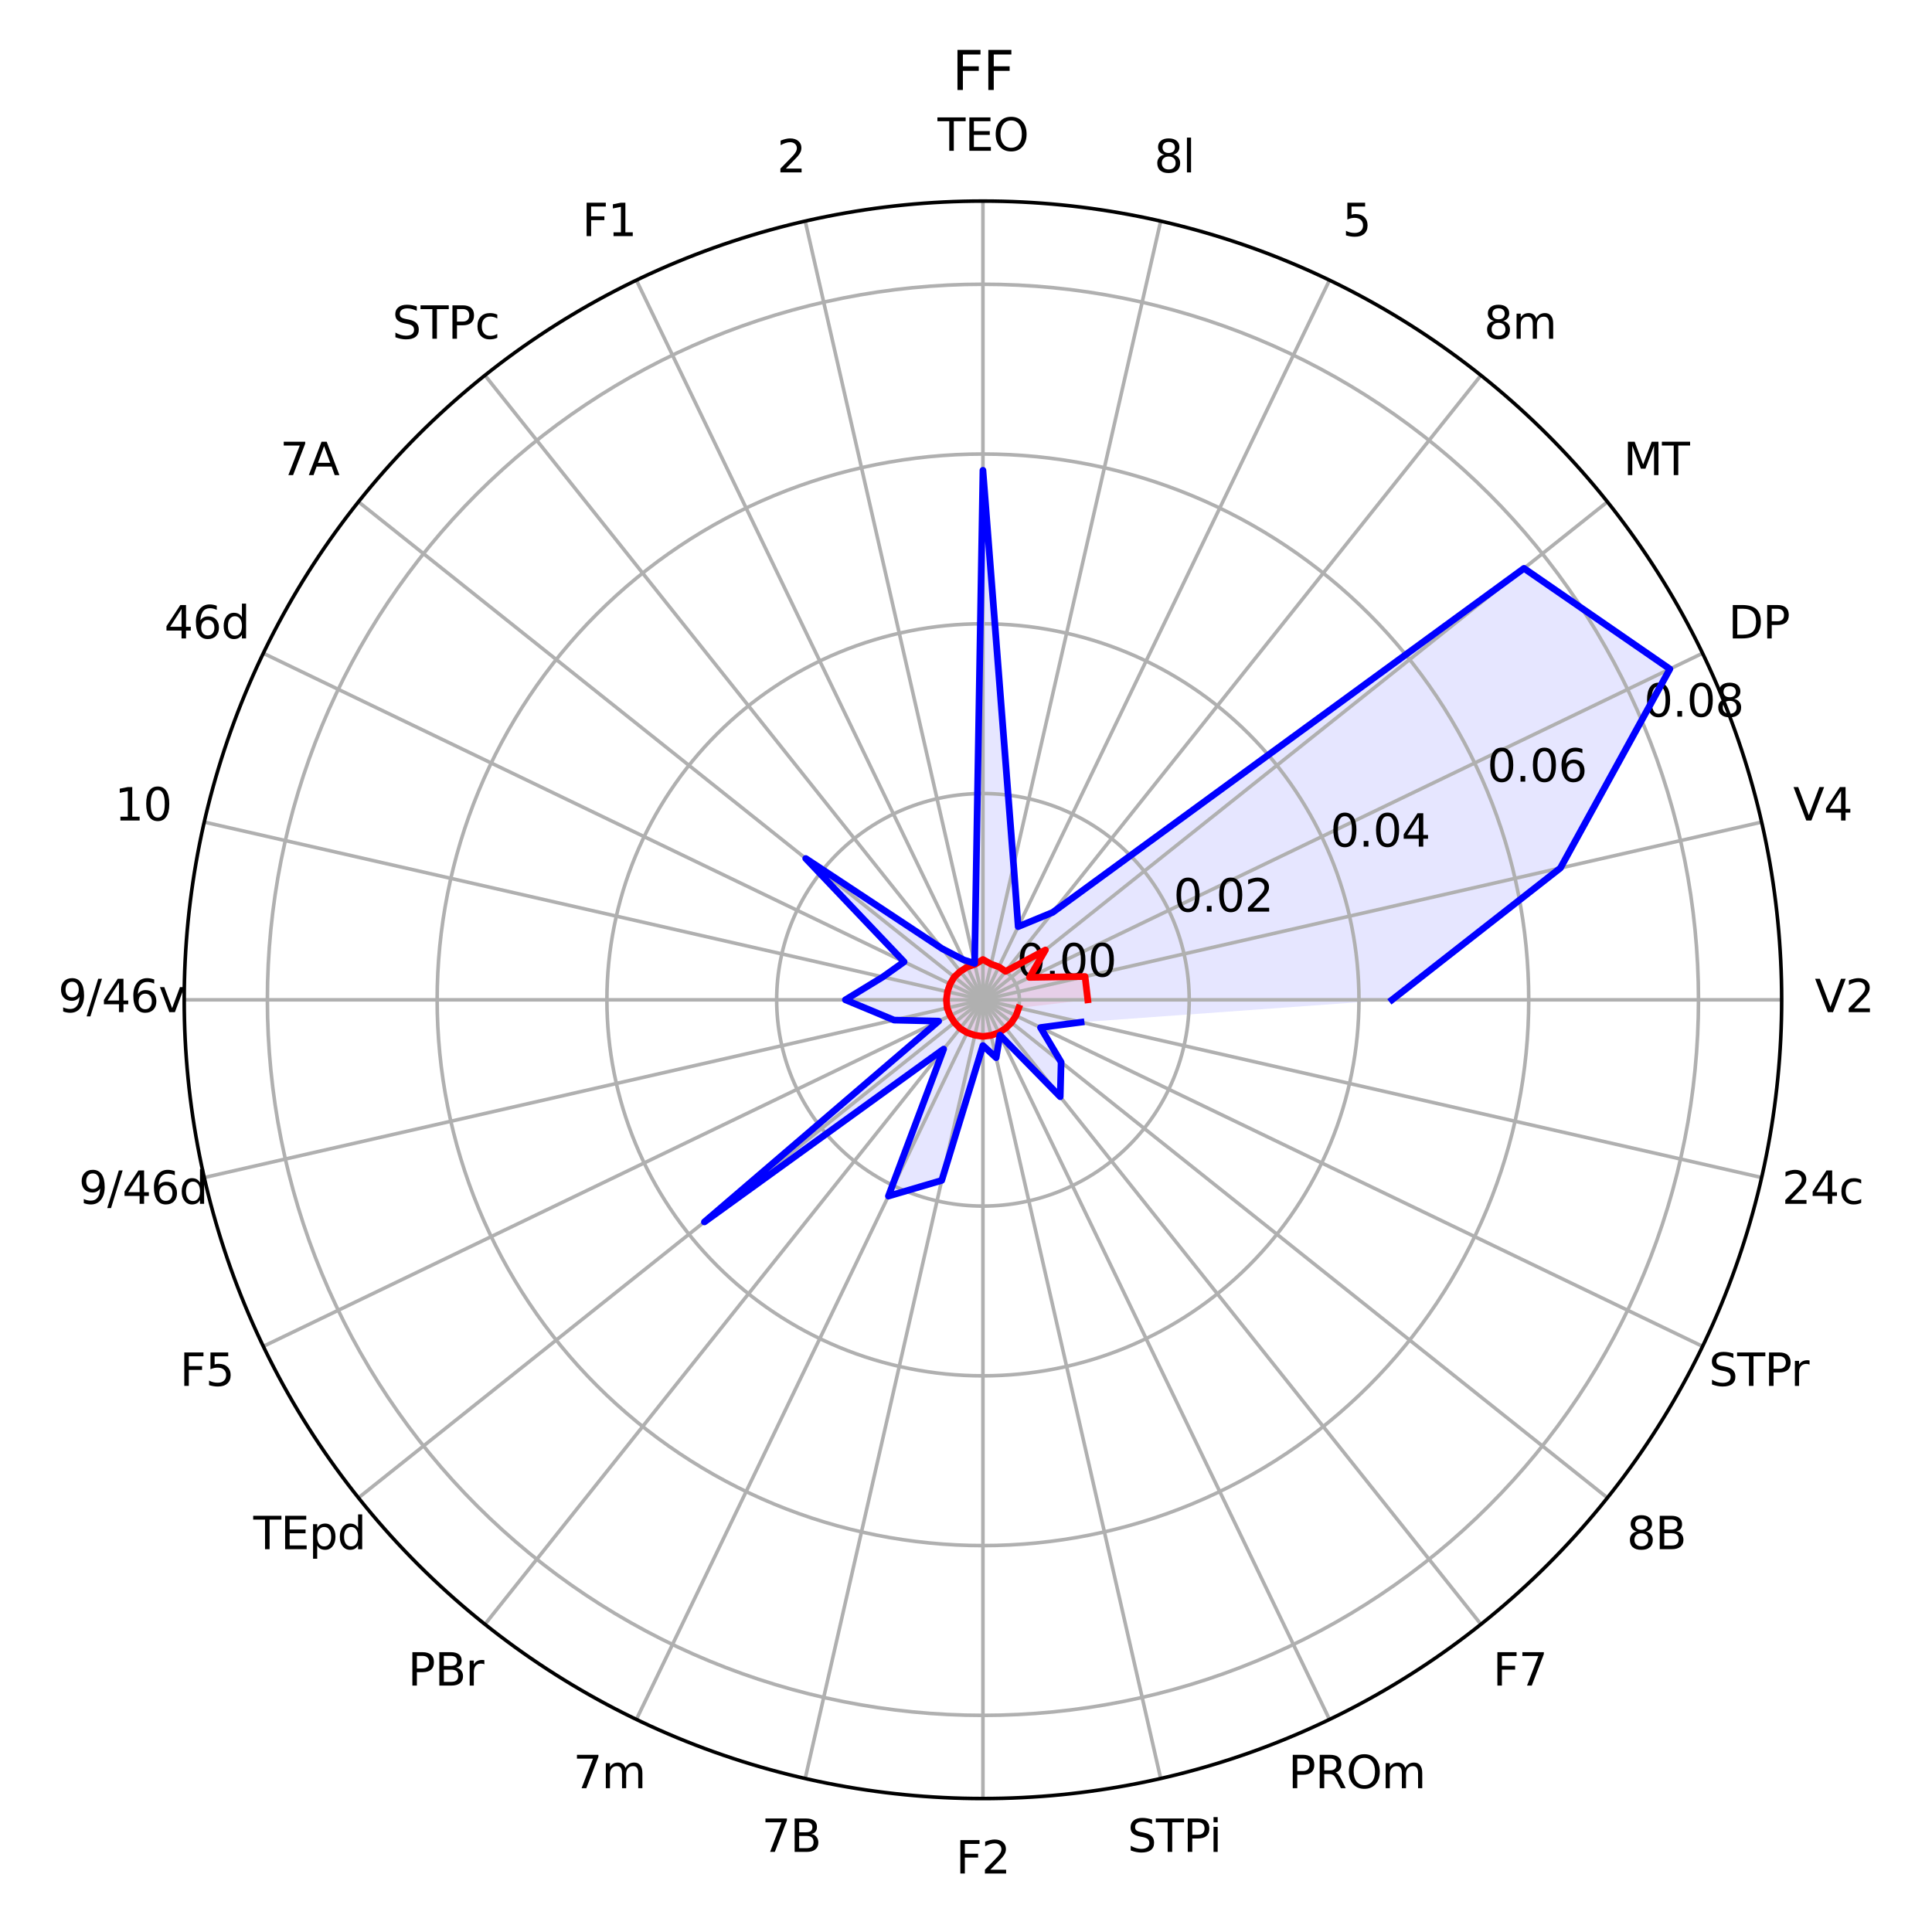 <?xml version="1.0" encoding="utf-8" standalone="no"?>
<!DOCTYPE svg PUBLIC "-//W3C//DTD SVG 1.1//EN"
  "http://www.w3.org/Graphics/SVG/1.1/DTD/svg11.dtd">
<svg xmlns:xlink="http://www.w3.org/1999/xlink" width="432pt" height="432pt" viewBox="0 0 432 432" xmlns="http://www.w3.org/2000/svg" version="1.1">
 <defs>
  <style type="text/css">*{stroke-linejoin: round; stroke-linecap: butt}</style>
 </defs>
 <g id="figure_1">
  <g id="patch_1">
   <path d="M 0 432 
L 432 432 
L 432 0 
L 0 0 
z
" style="fill: #ffffff"/>
  </g>
  <g id="axes_1">
   <g id="patch_2">
    <path d="M 398.387 223.56 
C 398.387 200.106 393.768 176.881 384.792 155.213 
C 375.817 133.544 362.661 113.855 346.077 97.271 
C 329.493 80.687 309.803 67.53 288.135 58.555 
C 266.467 49.58 243.241 44.96 219.787 44.96 
C 196.334 44.96 173.108 49.58 151.44 58.555 
C 129.772 67.53 110.082 80.687 93.498 97.271 
C 76.914 113.855 63.758 133.544 54.783 155.213 
C 45.807 176.881 41.188 200.106 41.188 223.56 
C 41.188 247.014 45.807 270.239 54.783 291.907 
C 63.758 313.576 76.914 333.265 93.498 349.849 
C 110.082 366.433 129.772 379.59 151.44 388.565 
C 173.108 397.54 196.334 402.16 219.787 402.16 
C 243.241 402.16 266.467 397.54 288.135 388.565 
C 309.803 379.59 329.493 366.433 346.077 349.849 
C 362.661 333.265 375.817 313.576 384.792 291.907 
C 393.768 270.239 398.387 247.014 398.387 223.56 
M 219.787 223.56 
C 219.787 223.56 219.787 223.56 219.787 223.56 
C 219.787 223.56 219.787 223.56 219.787 223.56 
C 219.787 223.56 219.787 223.56 219.787 223.56 
C 219.787 223.56 219.787 223.56 219.787 223.56 
C 219.787 223.56 219.787 223.56 219.787 223.56 
C 219.787 223.56 219.787 223.56 219.787 223.56 
C 219.787 223.56 219.787 223.56 219.787 223.56 
C 219.787 223.56 219.787 223.56 219.787 223.56 
C 219.787 223.56 219.787 223.56 219.787 223.56 
C 219.787 223.56 219.787 223.56 219.787 223.56 
C 219.787 223.56 219.787 223.56 219.787 223.56 
C 219.787 223.56 219.787 223.56 219.787 223.56 
C 219.787 223.56 219.787 223.56 219.787 223.56 
C 219.787 223.56 219.787 223.56 219.787 223.56 
C 219.787 223.56 219.787 223.56 219.787 223.56 
C 219.787 223.56 219.787 223.56 219.787 223.56 
z
" style="fill: #ffffff"/>
   </g>
   <g id="patch_3">
    <path d="M 243.229 223.56 
L 242.618 218.349 
L 230.193 218.549 
L 233.759 212.418 
L 224.859 217.201 
L 223.336 216.192 
L 221.61 215.574 
L 219.787 214.544 
L 217.979 215.634 
L 216.259 216.232 
L 214.722 217.208 
L 213.375 218.446 
L 212.449 220.026 
L 211.855 221.749 
L 211.613 223.56 
L 211.782 225.387 
L 212.454 227.092 
L 213.424 228.635 
L 214.69 229.952 
L 216.248 230.91 
L 217.981 231.475 
L 219.787 231.748 
L 221.603 231.515 
L 223.328 230.913 
L 224.862 229.924 
L 226.17 228.65 
L 227.17 227.115 
L 227.796 225.388 
z
" clip-path="url(#p8a01b5f8aa)" style="fill: #ff0000; opacity: 0.1"/>
   </g>
   <g id="patch_4">
    <path d="M 311.265 223.56 
L 348.912 194.088 
L 373.386 149.591 
L 340.764 127.084 
L 235.373 204.016 
L 227.665 207.201 
L 226.651 193.488 
L 219.787 105.16 
L 217.928 215.414 
L 215.488 214.633 
L 210.675 212.133 
L 180.163 191.961 
L 202.155 215.068 
L 197.397 218.45 
L 189.029 223.56 
L 199.918 228.095 
L 209.887 228.328 
L 157.508 273.226 
L 211.003 234.575 
L 198.651 267.451 
L 210.57 263.944 
L 219.787 233.786 
L 222.741 236.502 
L 223.59 231.456 
L 237.07 245.232 
L 237.268 237.501 
L 232.662 229.76 
L 241.729 228.568 
z
" clip-path="url(#p8a01b5f8aa)" style="fill: #0000ff; opacity: 0.1"/>
   </g>
   <g id="matplotlib.axis_1">
    <g id="xtick_1">
     <g id="line2d_1">
      <path d="M 219.787 223.56 
L 398.387 223.56 
" clip-path="url(#p8a01b5f8aa)" style="fill: none; stroke: #b0b0b0; stroke-width: 0.8; stroke-linecap: square"/>
     </g>
     <g id="text_1">
      <!-- V2 -->
      <g transform="translate(405.786 226.319) scale(0.1 -0.1)">
       <defs>
        <path id="DejaVuSans-56" d="M 1831 0 
L 50 4666 
L 709 4666 
L 2188 738 
L 3669 4666 
L 4325 4666 
L 2547 0 
L 1831 0 
z
" transform="scale(0.016)"/>
        <path id="DejaVuSans-32" d="M 1228 531 
L 3431 531 
L 3431 0 
L 469 0 
L 469 531 
Q 828 903 1448 1529 
Q 2069 2156 2228 2338 
Q 2531 2678 2651 2914 
Q 2772 3150 2772 3378 
Q 2772 3750 2511 3984 
Q 2250 4219 1831 4219 
Q 1534 4219 1204 4116 
Q 875 4013 500 3803 
L 500 4441 
Q 881 4594 1212 4672 
Q 1544 4750 1819 4750 
Q 2544 4750 2975 4387 
Q 3406 4025 3406 3419 
Q 3406 3131 3298 2873 
Q 3191 2616 2906 2266 
Q 2828 2175 2409 1742 
Q 1991 1309 1228 531 
z
" transform="scale(0.016)"/>
       </defs>
       <use xlink:href="#DejaVuSans-56"/>
       <use xlink:href="#DejaVuSans-32" x="68.408"/>
      </g>
     </g>
    </g>
    <g id="xtick_2">
     <g id="line2d_2">
      <path d="M 219.787 223.56 
L 393.91 183.818 
" clip-path="url(#p8a01b5f8aa)" style="fill: none; stroke: #b0b0b0; stroke-width: 0.8; stroke-linecap: square"/>
     </g>
     <g id="text_2">
      <!-- V4 -->
      <g transform="translate(400.957 183.462) scale(0.1 -0.1)">
       <defs>
        <path id="DejaVuSans-34" d="M 2419 4116 
L 825 1625 
L 2419 1625 
L 2419 4116 
z
M 2253 4666 
L 3047 4666 
L 3047 1625 
L 3713 1625 
L 3713 1100 
L 3047 1100 
L 3047 0 
L 2419 0 
L 2419 1100 
L 313 1100 
L 313 1709 
L 2253 4666 
z
" transform="scale(0.016)"/>
       </defs>
       <use xlink:href="#DejaVuSans-56"/>
       <use xlink:href="#DejaVuSans-34" x="68.408"/>
      </g>
     </g>
    </g>
    <g id="xtick_3">
     <g id="line2d_3">
      <path d="M 219.787 223.56 
L 380.701 146.068 
" clip-path="url(#p8a01b5f8aa)" style="fill: none; stroke: #b0b0b0; stroke-width: 0.8; stroke-linecap: square"/>
     </g>
     <g id="text_3">
      <!-- DP -->
      <g transform="translate(386.449 142.753) scale(0.1 -0.1)">
       <defs>
        <path id="DejaVuSans-44" d="M 1259 4147 
L 1259 519 
L 2022 519 
Q 2988 519 3436 956 
Q 3884 1394 3884 2338 
Q 3884 3275 3436 3711 
Q 2988 4147 2022 4147 
L 1259 4147 
z
M 628 4666 
L 1925 4666 
Q 3281 4666 3915 4102 
Q 4550 3538 4550 2338 
Q 4550 1131 3912 565 
Q 3275 0 1925 0 
L 628 0 
L 628 4666 
z
" transform="scale(0.016)"/>
        <path id="DejaVuSans-50" d="M 1259 4147 
L 1259 2394 
L 2053 2394 
Q 2494 2394 2734 2622 
Q 2975 2850 2975 3272 
Q 2975 3691 2734 3919 
Q 2494 4147 2053 4147 
L 1259 4147 
z
M 628 4666 
L 2053 4666 
Q 2838 4666 3239 4311 
Q 3641 3956 3641 3272 
Q 3641 2581 3239 2228 
Q 2838 1875 2053 1875 
L 1259 1875 
L 1259 0 
L 628 0 
L 628 4666 
z
" transform="scale(0.016)"/>
       </defs>
       <use xlink:href="#DejaVuSans-44"/>
       <use xlink:href="#DejaVuSans-50" x="77.002"/>
      </g>
     </g>
    </g>
    <g id="xtick_4">
     <g id="line2d_4">
      <path d="M 219.787 223.56 
L 359.423 112.205 
" clip-path="url(#p8a01b5f8aa)" style="fill: none; stroke: #b0b0b0; stroke-width: 0.8; stroke-linecap: square"/>
     </g>
     <g id="text_4">
      <!-- MT -->
      <g transform="translate(363 106.235) scale(0.1 -0.1)">
       <defs>
        <path id="DejaVuSans-4d" d="M 628 4666 
L 1569 4666 
L 2759 1491 
L 3956 4666 
L 4897 4666 
L 4897 0 
L 4281 0 
L 4281 4097 
L 3078 897 
L 2444 897 
L 1241 4097 
L 1241 0 
L 628 0 
L 628 4666 
z
" transform="scale(0.016)"/>
        <path id="DejaVuSans-54" d="M -19 4666 
L 3928 4666 
L 3928 4134 
L 2272 4134 
L 2272 0 
L 1638 0 
L 1638 4134 
L -19 4134 
L -19 4666 
z
" transform="scale(0.016)"/>
       </defs>
       <use xlink:href="#DejaVuSans-4d"/>
       <use xlink:href="#DejaVuSans-54" x="86.279"/>
      </g>
     </g>
    </g>
    <g id="xtick_5">
     <g id="line2d_5">
      <path d="M 219.787 223.56 
L 331.143 83.925 
" clip-path="url(#p8a01b5f8aa)" style="fill: none; stroke: #b0b0b0; stroke-width: 0.8; stroke-linecap: square"/>
     </g>
     <g id="text_5">
      <!-- 8m -->
      <g transform="translate(331.82 75.739) scale(0.1 -0.1)">
       <defs>
        <path id="DejaVuSans-38" d="M 2034 2216 
Q 1584 2216 1326 1975 
Q 1069 1734 1069 1313 
Q 1069 891 1326 650 
Q 1584 409 2034 409 
Q 2484 409 2743 651 
Q 3003 894 3003 1313 
Q 3003 1734 2745 1975 
Q 2488 2216 2034 2216 
z
M 1403 2484 
Q 997 2584 770 2862 
Q 544 3141 544 3541 
Q 544 4100 942 4425 
Q 1341 4750 2034 4750 
Q 2731 4750 3128 4425 
Q 3525 4100 3525 3541 
Q 3525 3141 3298 2862 
Q 3072 2584 2669 2484 
Q 3125 2378 3379 2068 
Q 3634 1759 3634 1313 
Q 3634 634 3220 271 
Q 2806 -91 2034 -91 
Q 1263 -91 848 271 
Q 434 634 434 1313 
Q 434 1759 690 2068 
Q 947 2378 1403 2484 
z
M 1172 3481 
Q 1172 3119 1398 2916 
Q 1625 2713 2034 2713 
Q 2441 2713 2670 2916 
Q 2900 3119 2900 3481 
Q 2900 3844 2670 4047 
Q 2441 4250 2034 4250 
Q 1625 4250 1398 4047 
Q 1172 3844 1172 3481 
z
" transform="scale(0.016)"/>
        <path id="DejaVuSans-6d" d="M 3328 2828 
Q 3544 3216 3844 3400 
Q 4144 3584 4550 3584 
Q 5097 3584 5394 3201 
Q 5691 2819 5691 2113 
L 5691 0 
L 5113 0 
L 5113 2094 
Q 5113 2597 4934 2840 
Q 4756 3084 4391 3084 
Q 3944 3084 3684 2787 
Q 3425 2491 3425 1978 
L 3425 0 
L 2847 0 
L 2847 2094 
Q 2847 2600 2669 2842 
Q 2491 3084 2119 3084 
Q 1678 3084 1418 2786 
Q 1159 2488 1159 1978 
L 1159 0 
L 581 0 
L 581 3500 
L 1159 3500 
L 1159 2956 
Q 1356 3278 1631 3431 
Q 1906 3584 2284 3584 
Q 2666 3584 2933 3390 
Q 3200 3197 3328 2828 
z
" transform="scale(0.016)"/>
       </defs>
       <use xlink:href="#DejaVuSans-38"/>
       <use xlink:href="#DejaVuSans-6d" x="63.623"/>
      </g>
     </g>
    </g>
    <g id="xtick_6">
     <g id="line2d_6">
      <path d="M 219.787 223.56 
L 297.279 62.647 
" clip-path="url(#p8a01b5f8aa)" style="fill: none; stroke: #b0b0b0; stroke-width: 0.8; stroke-linecap: square"/>
     </g>
     <g id="text_6">
      <!-- 5 -->
      <g transform="translate(300.172 52.793) scale(0.1 -0.1)">
       <defs>
        <path id="DejaVuSans-35" d="M 691 4666 
L 3169 4666 
L 3169 4134 
L 1269 4134 
L 1269 2991 
Q 1406 3038 1543 3061 
Q 1681 3084 1819 3084 
Q 2600 3084 3056 2656 
Q 3513 2228 3513 1497 
Q 3513 744 3044 326 
Q 2575 -91 1722 -91 
Q 1428 -91 1123 -41 
Q 819 9 494 109 
L 494 744 
Q 775 591 1075 516 
Q 1375 441 1709 441 
Q 2250 441 2565 725 
Q 2881 1009 2881 1497 
Q 2881 1984 2565 2268 
Q 2250 2553 1709 2553 
Q 1456 2553 1204 2497 
Q 953 2441 691 2322 
L 691 4666 
z
" transform="scale(0.016)"/>
       </defs>
       <use xlink:href="#DejaVuSans-35"/>
      </g>
     </g>
    </g>
    <g id="xtick_7">
     <g id="line2d_7">
      <path d="M 219.787 223.56 
L 259.53 49.438 
" clip-path="url(#p8a01b5f8aa)" style="fill: none; stroke: #b0b0b0; stroke-width: 0.8; stroke-linecap: square"/>
     </g>
     <g id="text_7">
      <!-- 8l -->
      <g transform="translate(258.075 38.548) scale(0.1 -0.1)">
       <defs>
        <path id="DejaVuSans-6c" d="M 603 4863 
L 1178 4863 
L 1178 0 
L 603 0 
L 603 4863 
z
" transform="scale(0.016)"/>
       </defs>
       <use xlink:href="#DejaVuSans-38"/>
       <use xlink:href="#DejaVuSans-6c" x="63.623"/>
      </g>
     </g>
    </g>
    <g id="xtick_8">
     <g id="line2d_8">
      <path d="M 219.787 223.56 
L 219.787 44.96 
" clip-path="url(#p8a01b5f8aa)" style="fill: none; stroke: #b0b0b0; stroke-width: 0.8; stroke-linecap: square"/>
     </g>
     <g id="text_8">
      <!-- TEO -->
      <g transform="translate(209.638 33.719) scale(0.1 -0.1)">
       <defs>
        <path id="DejaVuSans-45" d="M 628 4666 
L 3578 4666 
L 3578 4134 
L 1259 4134 
L 1259 2753 
L 3481 2753 
L 3481 2222 
L 1259 2222 
L 1259 531 
L 3634 531 
L 3634 0 
L 628 0 
L 628 4666 
z
" transform="scale(0.016)"/>
        <path id="DejaVuSans-4f" d="M 2522 4238 
Q 1834 4238 1429 3725 
Q 1025 3213 1025 2328 
Q 1025 1447 1429 934 
Q 1834 422 2522 422 
Q 3209 422 3611 934 
Q 4013 1447 4013 2328 
Q 4013 3213 3611 3725 
Q 3209 4238 2522 4238 
z
M 2522 4750 
Q 3503 4750 4090 4092 
Q 4678 3434 4678 2328 
Q 4678 1225 4090 567 
Q 3503 -91 2522 -91 
Q 1538 -91 948 565 
Q 359 1222 359 2328 
Q 359 3434 948 4092 
Q 1538 4750 2522 4750 
z
" transform="scale(0.016)"/>
       </defs>
       <use xlink:href="#DejaVuSans-54"/>
       <use xlink:href="#DejaVuSans-45" x="61.084"/>
       <use xlink:href="#DejaVuSans-4f" x="124.268"/>
      </g>
     </g>
    </g>
    <g id="xtick_9">
     <g id="line2d_9">
      <path d="M 219.787 223.56 
L 180.045 49.438 
" clip-path="url(#p8a01b5f8aa)" style="fill: none; stroke: #b0b0b0; stroke-width: 0.8; stroke-linecap: square"/>
     </g>
     <g id="text_9">
      <!-- 2 -->
      <g transform="translate(173.749 38.548) scale(0.1 -0.1)">
       <use xlink:href="#DejaVuSans-32"/>
      </g>
     </g>
    </g>
    <g id="xtick_10">
     <g id="line2d_10">
      <path d="M 219.787 223.56 
L 142.296 62.647 
" clip-path="url(#p8a01b5f8aa)" style="fill: none; stroke: #b0b0b0; stroke-width: 0.8; stroke-linecap: square"/>
     </g>
     <g id="text_10">
      <!-- F1 -->
      <g transform="translate(130.164 52.793) scale(0.1 -0.1)">
       <defs>
        <path id="DejaVuSans-46" d="M 628 4666 
L 3309 4666 
L 3309 4134 
L 1259 4134 
L 1259 2759 
L 3109 2759 
L 3109 2228 
L 1259 2228 
L 1259 0 
L 628 0 
L 628 4666 
z
" transform="scale(0.016)"/>
        <path id="DejaVuSans-31" d="M 794 531 
L 1825 531 
L 1825 4091 
L 703 3866 
L 703 4441 
L 1819 4666 
L 2450 4666 
L 2450 531 
L 3481 531 
L 3481 0 
L 794 0 
L 794 531 
z
" transform="scale(0.016)"/>
       </defs>
       <use xlink:href="#DejaVuSans-46"/>
       <use xlink:href="#DejaVuSans-31" x="57.52"/>
      </g>
     </g>
    </g>
    <g id="xtick_11">
     <g id="line2d_11">
      <path d="M 219.787 223.56 
L 108.432 83.925 
" clip-path="url(#p8a01b5f8aa)" style="fill: none; stroke: #b0b0b0; stroke-width: 0.8; stroke-linecap: square"/>
     </g>
     <g id="text_11">
      <!-- STPc -->
      <g transform="translate(87.711 75.739) scale(0.1 -0.1)">
       <defs>
        <path id="DejaVuSans-53" d="M 3425 4513 
L 3425 3897 
Q 3066 4069 2747 4153 
Q 2428 4238 2131 4238 
Q 1616 4238 1336 4038 
Q 1056 3838 1056 3469 
Q 1056 3159 1242 3001 
Q 1428 2844 1947 2747 
L 2328 2669 
Q 3034 2534 3370 2195 
Q 3706 1856 3706 1288 
Q 3706 609 3251 259 
Q 2797 -91 1919 -91 
Q 1588 -91 1214 -16 
Q 841 59 441 206 
L 441 856 
Q 825 641 1194 531 
Q 1563 422 1919 422 
Q 2459 422 2753 634 
Q 3047 847 3047 1241 
Q 3047 1584 2836 1778 
Q 2625 1972 2144 2069 
L 1759 2144 
Q 1053 2284 737 2584 
Q 422 2884 422 3419 
Q 422 4038 858 4394 
Q 1294 4750 2059 4750 
Q 2388 4750 2728 4690 
Q 3069 4631 3425 4513 
z
" transform="scale(0.016)"/>
        <path id="DejaVuSans-63" d="M 3122 3366 
L 3122 2828 
Q 2878 2963 2633 3030 
Q 2388 3097 2138 3097 
Q 1578 3097 1268 2742 
Q 959 2388 959 1747 
Q 959 1106 1268 751 
Q 1578 397 2138 397 
Q 2388 397 2633 464 
Q 2878 531 3122 666 
L 3122 134 
Q 2881 22 2623 -34 
Q 2366 -91 2075 -91 
Q 1284 -91 818 406 
Q 353 903 353 1747 
Q 353 2603 823 3093 
Q 1294 3584 2113 3584 
Q 2378 3584 2631 3529 
Q 2884 3475 3122 3366 
z
" transform="scale(0.016)"/>
       </defs>
       <use xlink:href="#DejaVuSans-53"/>
       <use xlink:href="#DejaVuSans-54" x="63.477"/>
       <use xlink:href="#DejaVuSans-50" x="124.561"/>
       <use xlink:href="#DejaVuSans-63" x="184.863"/>
      </g>
     </g>
    </g>
    <g id="xtick_12">
     <g id="line2d_12">
      <path d="M 219.787 223.56 
L 80.152 112.205 
" clip-path="url(#p8a01b5f8aa)" style="fill: none; stroke: #b0b0b0; stroke-width: 0.8; stroke-linecap: square"/>
     </g>
     <g id="text_12">
      <!-- 7A -->
      <g transform="translate(62.605 106.235) scale(0.1 -0.1)">
       <defs>
        <path id="DejaVuSans-37" d="M 525 4666 
L 3525 4666 
L 3525 4397 
L 1831 0 
L 1172 0 
L 2766 4134 
L 525 4134 
L 525 4666 
z
" transform="scale(0.016)"/>
        <path id="DejaVuSans-41" d="M 2188 4044 
L 1331 1722 
L 3047 1722 
L 2188 4044 
z
M 1831 4666 
L 2547 4666 
L 4325 0 
L 3669 0 
L 3244 1197 
L 1141 1197 
L 716 0 
L 50 0 
L 1831 4666 
z
" transform="scale(0.016)"/>
       </defs>
       <use xlink:href="#DejaVuSans-37"/>
       <use xlink:href="#DejaVuSans-41" x="63.623"/>
      </g>
     </g>
    </g>
    <g id="xtick_13">
     <g id="line2d_13">
      <path d="M 219.787 223.56 
L 58.874 146.068 
" clip-path="url(#p8a01b5f8aa)" style="fill: none; stroke: #b0b0b0; stroke-width: 0.8; stroke-linecap: square"/>
     </g>
     <g id="text_13">
      <!-- 46d -->
      <g transform="translate(36.724 142.753) scale(0.1 -0.1)">
       <defs>
        <path id="DejaVuSans-36" d="M 2113 2584 
Q 1688 2584 1439 2293 
Q 1191 2003 1191 1497 
Q 1191 994 1439 701 
Q 1688 409 2113 409 
Q 2538 409 2786 701 
Q 3034 994 3034 1497 
Q 3034 2003 2786 2293 
Q 2538 2584 2113 2584 
z
M 3366 4563 
L 3366 3988 
Q 3128 4100 2886 4159 
Q 2644 4219 2406 4219 
Q 1781 4219 1451 3797 
Q 1122 3375 1075 2522 
Q 1259 2794 1537 2939 
Q 1816 3084 2150 3084 
Q 2853 3084 3261 2657 
Q 3669 2231 3669 1497 
Q 3669 778 3244 343 
Q 2819 -91 2113 -91 
Q 1303 -91 875 529 
Q 447 1150 447 2328 
Q 447 3434 972 4092 
Q 1497 4750 2381 4750 
Q 2619 4750 2861 4703 
Q 3103 4656 3366 4563 
z
" transform="scale(0.016)"/>
        <path id="DejaVuSans-64" d="M 2906 2969 
L 2906 4863 
L 3481 4863 
L 3481 0 
L 2906 0 
L 2906 525 
Q 2725 213 2448 61 
Q 2172 -91 1784 -91 
Q 1150 -91 751 415 
Q 353 922 353 1747 
Q 353 2572 751 3078 
Q 1150 3584 1784 3584 
Q 2172 3584 2448 3432 
Q 2725 3281 2906 2969 
z
M 947 1747 
Q 947 1113 1208 752 
Q 1469 391 1925 391 
Q 2381 391 2643 752 
Q 2906 1113 2906 1747 
Q 2906 2381 2643 2742 
Q 2381 3103 1925 3103 
Q 1469 3103 1208 2742 
Q 947 2381 947 1747 
z
" transform="scale(0.016)"/>
       </defs>
       <use xlink:href="#DejaVuSans-34"/>
       <use xlink:href="#DejaVuSans-36" x="63.623"/>
       <use xlink:href="#DejaVuSans-64" x="127.246"/>
      </g>
     </g>
    </g>
    <g id="xtick_14">
     <g id="line2d_14">
      <path d="M 219.787 223.56 
L 45.665 183.818 
" clip-path="url(#p8a01b5f8aa)" style="fill: none; stroke: #b0b0b0; stroke-width: 0.8; stroke-linecap: square"/>
     </g>
     <g id="text_14">
      <!-- 10 -->
      <g transform="translate(25.654 183.462) scale(0.1 -0.1)">
       <defs>
        <path id="DejaVuSans-30" d="M 2034 4250 
Q 1547 4250 1301 3770 
Q 1056 3291 1056 2328 
Q 1056 1369 1301 889 
Q 1547 409 2034 409 
Q 2525 409 2770 889 
Q 3016 1369 3016 2328 
Q 3016 3291 2770 3770 
Q 2525 4250 2034 4250 
z
M 2034 4750 
Q 2819 4750 3233 4129 
Q 3647 3509 3647 2328 
Q 3647 1150 3233 529 
Q 2819 -91 2034 -91 
Q 1250 -91 836 529 
Q 422 1150 422 2328 
Q 422 3509 836 4129 
Q 1250 4750 2034 4750 
z
" transform="scale(0.016)"/>
       </defs>
       <use xlink:href="#DejaVuSans-31"/>
       <use xlink:href="#DejaVuSans-30" x="63.623"/>
      </g>
     </g>
    </g>
    <g id="xtick_15">
     <g id="line2d_15">
      <path d="M 219.787 223.56 
L 41.188 223.56 
" clip-path="url(#p8a01b5f8aa)" style="fill: none; stroke: #b0b0b0; stroke-width: 0.8; stroke-linecap: square"/>
     </g>
     <g id="text_15">
      <!-- 9/46v -->
      <g transform="translate(13 226.319) scale(0.1 -0.1)">
       <defs>
        <path id="DejaVuSans-39" d="M 703 97 
L 703 672 
Q 941 559 1184 500 
Q 1428 441 1663 441 
Q 2288 441 2617 861 
Q 2947 1281 2994 2138 
Q 2813 1869 2534 1725 
Q 2256 1581 1919 1581 
Q 1219 1581 811 2004 
Q 403 2428 403 3163 
Q 403 3881 828 4315 
Q 1253 4750 1959 4750 
Q 2769 4750 3195 4129 
Q 3622 3509 3622 2328 
Q 3622 1225 3098 567 
Q 2575 -91 1691 -91 
Q 1453 -91 1209 -44 
Q 966 3 703 97 
z
M 1959 2075 
Q 2384 2075 2632 2365 
Q 2881 2656 2881 3163 
Q 2881 3666 2632 3958 
Q 2384 4250 1959 4250 
Q 1534 4250 1286 3958 
Q 1038 3666 1038 3163 
Q 1038 2656 1286 2365 
Q 1534 2075 1959 2075 
z
" transform="scale(0.016)"/>
        <path id="DejaVuSans-2f" d="M 1625 4666 
L 2156 4666 
L 531 -594 
L 0 -594 
L 1625 4666 
z
" transform="scale(0.016)"/>
        <path id="DejaVuSans-76" d="M 191 3500 
L 800 3500 
L 1894 563 
L 2988 3500 
L 3597 3500 
L 2284 0 
L 1503 0 
L 191 3500 
z
" transform="scale(0.016)"/>
       </defs>
       <use xlink:href="#DejaVuSans-39"/>
       <use xlink:href="#DejaVuSans-2f" x="63.623"/>
       <use xlink:href="#DejaVuSans-34" x="97.314"/>
       <use xlink:href="#DejaVuSans-36" x="160.938"/>
       <use xlink:href="#DejaVuSans-76" x="224.561"/>
      </g>
     </g>
    </g>
    <g id="xtick_16">
     <g id="line2d_16">
      <path d="M 219.787 223.56 
L 45.665 263.302 
" clip-path="url(#p8a01b5f8aa)" style="fill: none; stroke: #b0b0b0; stroke-width: 0.8; stroke-linecap: square"/>
     </g>
     <g id="text_16">
      <!-- 9/46d -->
      <g transform="translate(17.614 269.177) scale(0.1 -0.1)">
       <use xlink:href="#DejaVuSans-39"/>
       <use xlink:href="#DejaVuSans-2f" x="63.623"/>
       <use xlink:href="#DejaVuSans-34" x="97.314"/>
       <use xlink:href="#DejaVuSans-36" x="160.938"/>
       <use xlink:href="#DejaVuSans-64" x="224.561"/>
      </g>
     </g>
    </g>
    <g id="xtick_17">
     <g id="line2d_17">
      <path d="M 219.787 223.56 
L 58.874 301.052 
" clip-path="url(#p8a01b5f8aa)" style="fill: none; stroke: #b0b0b0; stroke-width: 0.8; stroke-linecap: square"/>
     </g>
     <g id="text_17">
      <!-- F5 -->
      <g transform="translate(40.204 309.885) scale(0.1 -0.1)">
       <use xlink:href="#DejaVuSans-46"/>
       <use xlink:href="#DejaVuSans-35" x="57.52"/>
      </g>
     </g>
    </g>
    <g id="xtick_18">
     <g id="line2d_18">
      <path d="M 219.787 223.56 
L 80.152 334.915 
" clip-path="url(#p8a01b5f8aa)" style="fill: none; stroke: #b0b0b0; stroke-width: 0.8; stroke-linecap: square"/>
     </g>
     <g id="text_18">
      <!-- TEpd -->
      <g transform="translate(56.645 346.404) scale(0.1 -0.1)">
       <defs>
        <path id="DejaVuSans-70" d="M 1159 525 
L 1159 -1331 
L 581 -1331 
L 581 3500 
L 1159 3500 
L 1159 2969 
Q 1341 3281 1617 3432 
Q 1894 3584 2278 3584 
Q 2916 3584 3314 3078 
Q 3713 2572 3713 1747 
Q 3713 922 3314 415 
Q 2916 -91 2278 -91 
Q 1894 -91 1617 61 
Q 1341 213 1159 525 
z
M 3116 1747 
Q 3116 2381 2855 2742 
Q 2594 3103 2138 3103 
Q 1681 3103 1420 2742 
Q 1159 2381 1159 1747 
Q 1159 1113 1420 752 
Q 1681 391 2138 391 
Q 2594 391 2855 752 
Q 3116 1113 3116 1747 
z
" transform="scale(0.016)"/>
       </defs>
       <use xlink:href="#DejaVuSans-54"/>
       <use xlink:href="#DejaVuSans-45" x="61.084"/>
       <use xlink:href="#DejaVuSans-70" x="124.268"/>
       <use xlink:href="#DejaVuSans-64" x="187.744"/>
      </g>
     </g>
    </g>
    <g id="xtick_19">
     <g id="line2d_19">
      <path d="M 219.787 223.56 
L 108.432 363.195 
" clip-path="url(#p8a01b5f8aa)" style="fill: none; stroke: #b0b0b0; stroke-width: 0.8; stroke-linecap: square"/>
     </g>
     <g id="text_19">
      <!-- PBr -->
      <g transform="translate(91.203 376.9) scale(0.1 -0.1)">
       <defs>
        <path id="DejaVuSans-42" d="M 1259 2228 
L 1259 519 
L 2272 519 
Q 2781 519 3026 730 
Q 3272 941 3272 1375 
Q 3272 1813 3026 2020 
Q 2781 2228 2272 2228 
L 1259 2228 
z
M 1259 4147 
L 1259 2741 
L 2194 2741 
Q 2656 2741 2882 2914 
Q 3109 3088 3109 3444 
Q 3109 3797 2882 3972 
Q 2656 4147 2194 4147 
L 1259 4147 
z
M 628 4666 
L 2241 4666 
Q 2963 4666 3353 4366 
Q 3744 4066 3744 3513 
Q 3744 3084 3544 2831 
Q 3344 2578 2956 2516 
Q 3422 2416 3680 2098 
Q 3938 1781 3938 1306 
Q 3938 681 3513 340 
Q 3088 0 2303 0 
L 628 0 
L 628 4666 
z
" transform="scale(0.016)"/>
        <path id="DejaVuSans-72" d="M 2631 2963 
Q 2534 3019 2420 3045 
Q 2306 3072 2169 3072 
Q 1681 3072 1420 2755 
Q 1159 2438 1159 1844 
L 1159 0 
L 581 0 
L 581 3500 
L 1159 3500 
L 1159 2956 
Q 1341 3275 1631 3429 
Q 1922 3584 2338 3584 
Q 2397 3584 2469 3576 
Q 2541 3569 2628 3553 
L 2631 2963 
z
" transform="scale(0.016)"/>
       </defs>
       <use xlink:href="#DejaVuSans-50"/>
       <use xlink:href="#DejaVuSans-42" x="60.303"/>
       <use xlink:href="#DejaVuSans-72" x="128.906"/>
      </g>
     </g>
    </g>
    <g id="xtick_20">
     <g id="line2d_20">
      <path d="M 219.787 223.56 
L 142.296 384.473 
" clip-path="url(#p8a01b5f8aa)" style="fill: none; stroke: #b0b0b0; stroke-width: 0.8; stroke-linecap: square"/>
     </g>
     <g id="text_20">
      <!-- 7m -->
      <g transform="translate(128.17 399.846) scale(0.1 -0.1)">
       <use xlink:href="#DejaVuSans-37"/>
       <use xlink:href="#DejaVuSans-6d" x="63.623"/>
      </g>
     </g>
    </g>
    <g id="xtick_21">
     <g id="line2d_21">
      <path d="M 219.787 223.56 
L 180.045 397.682 
" clip-path="url(#p8a01b5f8aa)" style="fill: none; stroke: #b0b0b0; stroke-width: 0.8; stroke-linecap: square"/>
     </g>
     <g id="text_21">
      <!-- 7B -->
      <g transform="translate(170.318 414.09) scale(0.1 -0.1)">
       <use xlink:href="#DejaVuSans-37"/>
       <use xlink:href="#DejaVuSans-42" x="63.623"/>
      </g>
     </g>
    </g>
    <g id="xtick_22">
     <g id="line2d_22">
      <path d="M 219.787 223.56 
L 219.787 402.16 
" clip-path="url(#p8a01b5f8aa)" style="fill: none; stroke: #b0b0b0; stroke-width: 0.8; stroke-linecap: square"/>
     </g>
     <g id="text_22">
      <!-- F2 -->
      <g transform="translate(213.73 418.919) scale(0.1 -0.1)">
       <use xlink:href="#DejaVuSans-46"/>
       <use xlink:href="#DejaVuSans-32" x="57.52"/>
      </g>
     </g>
    </g>
    <g id="xtick_23">
     <g id="line2d_23">
      <path d="M 219.787 223.56 
L 259.53 397.682 
" clip-path="url(#p8a01b5f8aa)" style="fill: none; stroke: #b0b0b0; stroke-width: 0.8; stroke-linecap: square"/>
     </g>
     <g id="text_23">
      <!-- STPi -->
      <g transform="translate(252.126 414.09) scale(0.1 -0.1)">
       <defs>
        <path id="DejaVuSans-69" d="M 603 3500 
L 1178 3500 
L 1178 0 
L 603 0 
L 603 3500 
z
M 603 4863 
L 1178 4863 
L 1178 4134 
L 603 4134 
L 603 4863 
z
" transform="scale(0.016)"/>
       </defs>
       <use xlink:href="#DejaVuSans-53"/>
       <use xlink:href="#DejaVuSans-54" x="63.477"/>
       <use xlink:href="#DejaVuSans-50" x="124.561"/>
       <use xlink:href="#DejaVuSans-69" x="182.613"/>
      </g>
     </g>
    </g>
    <g id="xtick_24">
     <g id="line2d_24">
      <path d="M 219.787 223.56 
L 297.279 384.473 
" clip-path="url(#p8a01b5f8aa)" style="fill: none; stroke: #b0b0b0; stroke-width: 0.8; stroke-linecap: square"/>
     </g>
     <g id="text_24">
      <!-- PROm -->
      <g transform="translate(288.058 399.846) scale(0.1 -0.1)">
       <defs>
        <path id="DejaVuSans-52" d="M 2841 2188 
Q 3044 2119 3236 1894 
Q 3428 1669 3622 1275 
L 4263 0 
L 3584 0 
L 2988 1197 
Q 2756 1666 2539 1819 
Q 2322 1972 1947 1972 
L 1259 1972 
L 1259 0 
L 628 0 
L 628 4666 
L 2053 4666 
Q 2853 4666 3247 4331 
Q 3641 3997 3641 3322 
Q 3641 2881 3436 2590 
Q 3231 2300 2841 2188 
z
M 1259 4147 
L 1259 2491 
L 2053 2491 
Q 2509 2491 2742 2702 
Q 2975 2913 2975 3322 
Q 2975 3731 2742 3939 
Q 2509 4147 2053 4147 
L 1259 4147 
z
" transform="scale(0.016)"/>
       </defs>
       <use xlink:href="#DejaVuSans-50"/>
       <use xlink:href="#DejaVuSans-52" x="60.303"/>
       <use xlink:href="#DejaVuSans-4f" x="129.785"/>
       <use xlink:href="#DejaVuSans-6d" x="208.496"/>
      </g>
     </g>
    </g>
    <g id="xtick_25">
     <g id="line2d_25">
      <path d="M 219.787 223.56 
L 331.143 363.195 
" clip-path="url(#p8a01b5f8aa)" style="fill: none; stroke: #b0b0b0; stroke-width: 0.8; stroke-linecap: square"/>
     </g>
     <g id="text_25">
      <!-- F7 -->
      <g transform="translate(333.815 376.9) scale(0.1 -0.1)">
       <use xlink:href="#DejaVuSans-46"/>
       <use xlink:href="#DejaVuSans-37" x="57.52"/>
      </g>
     </g>
    </g>
    <g id="xtick_26">
     <g id="line2d_26">
      <path d="M 219.787 223.56 
L 359.423 334.915 
" clip-path="url(#p8a01b5f8aa)" style="fill: none; stroke: #b0b0b0; stroke-width: 0.8; stroke-linecap: square"/>
     </g>
     <g id="text_26">
      <!-- 8B -->
      <g transform="translate(363.757 346.404) scale(0.1 -0.1)">
       <use xlink:href="#DejaVuSans-38"/>
       <use xlink:href="#DejaVuSans-42" x="63.623"/>
      </g>
     </g>
    </g>
    <g id="xtick_27">
     <g id="line2d_27">
      <path d="M 219.787 223.56 
L 380.701 301.052 
" clip-path="url(#p8a01b5f8aa)" style="fill: none; stroke: #b0b0b0; stroke-width: 0.8; stroke-linecap: square"/>
     </g>
     <g id="text_27">
      <!-- STPr -->
      <g transform="translate(382.103 309.885) scale(0.1 -0.1)">
       <use xlink:href="#DejaVuSans-53"/>
       <use xlink:href="#DejaVuSans-54" x="63.477"/>
       <use xlink:href="#DejaVuSans-50" x="124.561"/>
       <use xlink:href="#DejaVuSans-72" x="183.113"/>
      </g>
     </g>
    </g>
    <g id="xtick_28">
     <g id="line2d_28">
      <path d="M 219.787 223.56 
L 393.91 263.302 
" clip-path="url(#p8a01b5f8aa)" style="fill: none; stroke: #b0b0b0; stroke-width: 0.8; stroke-linecap: square"/>
     </g>
     <g id="text_28">
      <!-- 24c -->
      <g transform="translate(398.447 269.177) scale(0.1 -0.1)">
       <use xlink:href="#DejaVuSans-32"/>
       <use xlink:href="#DejaVuSans-34" x="63.623"/>
       <use xlink:href="#DejaVuSans-63" x="127.246"/>
      </g>
     </g>
    </g>
   </g>
   <g id="matplotlib.axis_2">
    <g id="ytick_1">
     <g id="line2d_29">
      <path d="M 227.949 223.56 
C 227.949 222.488 227.738 221.427 227.327 220.437 
C 226.917 219.447 226.316 218.547 225.558 217.789 
C 224.8 217.031 223.901 216.43 222.911 216.02 
C 221.92 215.61 220.859 215.399 219.787 215.399 
C 218.716 215.399 217.655 215.61 216.664 216.02 
C 215.674 216.43 214.775 217.031 214.017 217.789 
C 213.259 218.547 212.658 219.447 212.248 220.437 
C 211.837 221.427 211.626 222.488 211.626 223.56 
C 211.626 224.632 211.837 225.693 212.248 226.683 
C 212.658 227.673 213.259 228.573 214.017 229.331 
C 214.775 230.089 215.674 230.69 216.664 231.1 
C 217.655 231.51 218.716 231.721 219.787 231.721 
C 220.859 231.721 221.92 231.51 222.911 231.1 
C 223.901 230.69 224.8 230.089 225.558 229.331 
C 226.316 228.573 226.917 227.673 227.327 226.683 
C 227.738 225.693 227.949 224.632 227.949 223.56 
" clip-path="url(#p8a01b5f8aa)" style="fill: none; stroke: #b0b0b0; stroke-width: 0.8; stroke-linecap: square"/>
     </g>
     <g id="text_29">
      <!-- 0.00 -->
      <g transform="translate(227.327 218.357) scale(0.1 -0.1)">
       <defs>
        <path id="DejaVuSans-2e" d="M 684 794 
L 1344 794 
L 1344 0 
L 684 0 
L 684 794 
z
" transform="scale(0.016)"/>
       </defs>
       <use xlink:href="#DejaVuSans-30"/>
       <use xlink:href="#DejaVuSans-2e" x="63.623"/>
       <use xlink:href="#DejaVuSans-30" x="95.41"/>
       <use xlink:href="#DejaVuSans-30" x="159.033"/>
      </g>
     </g>
    </g>
    <g id="ytick_2">
     <g id="line2d_30">
      <path d="M 265.908 223.56 
C 265.908 217.504 264.715 211.506 262.397 205.91 
C 260.08 200.315 256.682 195.23 252.4 190.948 
C 248.117 186.665 243.033 183.268 237.437 180.95 
C 231.842 178.632 225.844 177.439 219.787 177.439 
C 213.731 177.439 207.733 178.632 202.138 180.95 
C 196.542 183.268 191.458 186.665 187.175 190.948 
C 182.893 195.23 179.495 200.315 177.178 205.91 
C 174.86 211.506 173.667 217.504 173.667 223.56 
C 173.667 229.616 174.86 235.614 177.178 241.21 
C 179.495 246.805 182.893 251.89 187.175 256.172 
C 191.458 260.455 196.542 263.852 202.138 266.17 
C 207.733 268.488 213.731 269.681 219.787 269.681 
C 225.844 269.681 231.842 268.488 237.437 266.17 
C 243.033 263.852 248.117 260.455 252.4 256.172 
C 256.682 251.89 260.08 246.805 262.397 241.21 
C 264.715 235.614 265.908 229.616 265.908 223.56 
" clip-path="url(#p8a01b5f8aa)" style="fill: none; stroke: #b0b0b0; stroke-width: 0.8; stroke-linecap: square"/>
     </g>
     <g id="text_30">
      <!-- 0.02 -->
      <g transform="translate(262.397 203.831) scale(0.1 -0.1)">
       <use xlink:href="#DejaVuSans-30"/>
       <use xlink:href="#DejaVuSans-2e" x="63.623"/>
       <use xlink:href="#DejaVuSans-30" x="95.41"/>
       <use xlink:href="#DejaVuSans-32" x="159.033"/>
      </g>
     </g>
    </g>
    <g id="ytick_3">
     <g id="line2d_31">
      <path d="M 303.868 223.56 
C 303.868 212.519 301.693 201.585 297.467 191.384 
C 293.242 181.183 287.048 171.914 279.241 164.106 
C 271.434 156.299 262.164 150.106 251.964 145.88 
C 241.763 141.655 230.829 139.48 219.787 139.48 
C 208.746 139.48 197.812 141.655 187.611 145.88 
C 177.411 150.106 168.141 156.299 160.334 164.106 
C 152.527 171.914 146.333 181.183 142.108 191.384 
C 137.882 201.585 135.707 212.519 135.707 223.56 
C 135.707 234.601 137.882 245.535 142.108 255.736 
C 146.333 265.937 152.527 275.206 160.334 283.014 
C 168.141 290.821 177.411 297.014 187.611 301.24 
C 197.812 305.465 208.746 307.64 219.787 307.64 
C 230.829 307.64 241.763 305.465 251.964 301.24 
C 262.164 297.014 271.434 290.821 279.241 283.014 
C 287.048 275.206 293.242 265.937 297.467 255.736 
C 301.693 245.535 303.868 234.601 303.868 223.56 
" clip-path="url(#p8a01b5f8aa)" style="fill: none; stroke: #b0b0b0; stroke-width: 0.8; stroke-linecap: square"/>
     </g>
     <g id="text_31">
      <!-- 0.04 -->
      <g transform="translate(297.467 189.304) scale(0.1 -0.1)">
       <use xlink:href="#DejaVuSans-30"/>
       <use xlink:href="#DejaVuSans-2e" x="63.623"/>
       <use xlink:href="#DejaVuSans-30" x="95.41"/>
       <use xlink:href="#DejaVuSans-34" x="159.033"/>
      </g>
     </g>
    </g>
    <g id="ytick_4">
     <g id="line2d_32">
      <path d="M 341.827 223.56 
C 341.827 207.534 338.67 191.664 332.537 176.858 
C 326.404 162.051 317.415 148.597 306.082 137.265 
C 294.75 125.933 281.296 116.943 266.49 110.81 
C 251.684 104.677 235.814 101.521 219.787 101.521 
C 203.761 101.521 187.891 104.677 173.085 110.81 
C 158.279 116.943 144.825 125.933 133.493 137.265 
C 122.16 148.597 113.171 162.051 107.038 176.858 
C 100.905 191.664 97.748 207.534 97.748 223.56 
C 97.748 239.586 100.905 255.456 107.038 270.262 
C 113.171 285.069 122.16 298.523 133.493 309.855 
C 144.825 321.187 158.279 330.177 173.085 336.31 
C 187.891 342.443 203.761 345.599 219.787 345.599 
C 235.814 345.599 251.684 342.443 266.49 336.31 
C 281.296 330.177 294.75 321.187 306.082 309.855 
C 317.415 298.523 326.404 285.069 332.537 270.262 
C 338.67 255.456 341.827 239.586 341.827 223.56 
" clip-path="url(#p8a01b5f8aa)" style="fill: none; stroke: #b0b0b0; stroke-width: 0.8; stroke-linecap: square"/>
     </g>
     <g id="text_32">
      <!-- 0.06 -->
      <g transform="translate(332.537 174.778) scale(0.1 -0.1)">
       <use xlink:href="#DejaVuSans-30"/>
       <use xlink:href="#DejaVuSans-2e" x="63.623"/>
       <use xlink:href="#DejaVuSans-30" x="95.41"/>
       <use xlink:href="#DejaVuSans-36" x="159.033"/>
      </g>
     </g>
    </g>
    <g id="ytick_5">
     <g id="line2d_33">
      <path d="M 379.786 223.56 
C 379.786 202.549 375.648 181.743 367.607 162.331 
C 359.567 142.92 347.781 125.281 332.924 110.424 
C 318.067 95.567 300.428 83.781 281.016 75.74 
C 261.605 67.7 240.798 63.561 219.787 63.561 
C 198.777 63.561 177.97 67.7 158.559 75.74 
C 139.147 83.781 121.508 95.567 106.651 110.424 
C 91.794 125.281 80.008 142.92 71.968 162.331 
C 63.927 181.743 59.789 202.549 59.789 223.56 
C 59.789 244.571 63.927 265.377 71.968 284.789 
C 80.008 304.2 91.794 321.839 106.651 336.696 
C 121.508 351.553 139.147 363.339 158.559 371.38 
C 177.97 379.42 198.777 383.559 219.787 383.559 
C 240.798 383.559 261.605 379.42 281.016 371.38 
C 300.428 363.339 318.067 351.553 332.924 336.696 
C 347.781 321.839 359.567 304.2 367.607 284.789 
C 375.648 265.377 379.786 244.571 379.786 223.56 
" clip-path="url(#p8a01b5f8aa)" style="fill: none; stroke: #b0b0b0; stroke-width: 0.8; stroke-linecap: square"/>
     </g>
     <g id="text_33">
      <!-- 0.08 -->
      <g transform="translate(367.607 160.251) scale(0.1 -0.1)">
       <use xlink:href="#DejaVuSans-30"/>
       <use xlink:href="#DejaVuSans-2e" x="63.623"/>
       <use xlink:href="#DejaVuSans-30" x="95.41"/>
       <use xlink:href="#DejaVuSans-38" x="159.033"/>
      </g>
     </g>
    </g>
   </g>
   <g id="line2d_34">
    <path d="M 243.229 223.56 
L 242.618 218.349 
L 230.193 218.549 
L 233.759 212.418 
L 224.859 217.201 
L 223.336 216.192 
L 221.61 215.574 
L 219.787 214.544 
L 217.979 215.634 
L 216.259 216.232 
L 214.722 217.208 
L 213.375 218.446 
L 212.449 220.026 
L 211.855 221.749 
L 211.613 223.56 
L 211.782 225.387 
L 212.454 227.092 
L 213.424 228.635 
L 214.69 229.952 
L 216.248 230.91 
L 217.981 231.475 
L 219.787 231.748 
L 221.603 231.515 
L 223.328 230.913 
L 224.862 229.924 
L 226.17 228.65 
L 227.17 227.115 
L 227.796 225.388 
" clip-path="url(#p8a01b5f8aa)" style="fill: none; stroke: #ff0000; stroke-width: 1.5; stroke-linecap: square"/>
   </g>
   <g id="line2d_35">
    <path d="M 311.265 223.56 
L 348.912 194.088 
L 373.386 149.591 
L 340.764 127.084 
L 235.373 204.016 
L 227.665 207.201 
L 226.651 193.488 
L 219.787 105.16 
L 217.928 215.414 
L 215.488 214.633 
L 210.675 212.133 
L 180.163 191.961 
L 202.155 215.068 
L 197.397 218.45 
L 189.029 223.56 
L 199.918 228.095 
L 209.887 228.328 
L 157.508 273.226 
L 211.003 234.575 
L 198.651 267.451 
L 210.57 263.944 
L 219.787 233.786 
L 222.741 236.502 
L 223.59 231.456 
L 237.07 245.232 
L 237.268 237.501 
L 232.662 229.76 
L 241.729 228.568 
" clip-path="url(#p8a01b5f8aa)" style="fill: none; stroke: #0000ff; stroke-width: 1.5; stroke-linecap: square"/>
   </g>
   <g id="patch_5">
    <path d="M 398.387 223.56 
C 398.387 200.106 393.768 176.881 384.792 155.213 
C 375.817 133.544 362.661 113.855 346.077 97.271 
C 329.493 80.687 309.803 67.53 288.135 58.555 
C 266.467 49.58 243.241 44.96 219.787 44.96 
C 196.334 44.96 173.108 49.58 151.44 58.555 
C 129.772 67.53 110.082 80.687 93.498 97.271 
C 76.914 113.855 63.758 133.544 54.783 155.213 
C 45.807 176.881 41.188 200.106 41.188 223.56 
C 41.188 247.014 45.807 270.239 54.783 291.907 
C 63.758 313.576 76.914 333.265 93.498 349.849 
C 110.082 366.433 129.772 379.59 151.44 388.565 
C 173.108 397.54 196.334 402.16 219.787 402.16 
C 243.241 402.16 266.467 397.54 288.135 388.565 
C 309.803 379.59 329.493 366.433 346.077 349.849 
C 362.661 333.265 375.817 313.576 384.792 291.907 
C 393.768 270.239 398.387 247.014 398.387 223.56 
" style="fill: none; stroke: #000000; stroke-width: 0.8; stroke-linejoin: miter; stroke-linecap: square"/>
   </g>
   <g id="text_34">
    <!-- FF -->
    <g transform="translate(212.886 20.121) scale(0.12 -0.12)">
     <use xlink:href="#DejaVuSans-46"/>
     <use xlink:href="#DejaVuSans-46" x="57.52"/>
    </g>
   </g>
  </g>
 </g>
 <defs>
  <clipPath id="p8a01b5f8aa">
   <path d="M 398.387 223.56 
C 398.387 200.106 393.768 176.881 384.792 155.213 
C 375.817 133.544 362.661 113.855 346.077 97.271 
C 329.493 80.687 309.803 67.53 288.135 58.555 
C 266.467 49.58 243.241 44.96 219.787 44.96 
C 196.334 44.96 173.108 49.58 151.44 58.555 
C 129.772 67.53 110.082 80.687 93.498 97.271 
C 76.914 113.855 63.758 133.544 54.783 155.213 
C 45.807 176.881 41.188 200.106 41.188 223.56 
C 41.188 247.014 45.807 270.239 54.783 291.907 
C 63.758 313.576 76.914 333.265 93.498 349.849 
C 110.082 366.433 129.772 379.59 151.44 388.565 
C 173.108 397.54 196.334 402.16 219.787 402.16 
C 243.241 402.16 266.467 397.54 288.135 388.565 
C 309.803 379.59 329.493 366.433 346.077 349.849 
C 362.661 333.265 375.817 313.576 384.792 291.907 
C 393.768 270.239 398.387 247.014 398.387 223.56 
M 219.787 223.56 
C 219.787 223.56 219.787 223.56 219.787 223.56 
C 219.787 223.56 219.787 223.56 219.787 223.56 
C 219.787 223.56 219.787 223.56 219.787 223.56 
C 219.787 223.56 219.787 223.56 219.787 223.56 
C 219.787 223.56 219.787 223.56 219.787 223.56 
C 219.787 223.56 219.787 223.56 219.787 223.56 
C 219.787 223.56 219.787 223.56 219.787 223.56 
C 219.787 223.56 219.787 223.56 219.787 223.56 
C 219.787 223.56 219.787 223.56 219.787 223.56 
C 219.787 223.56 219.787 223.56 219.787 223.56 
C 219.787 223.56 219.787 223.56 219.787 223.56 
C 219.787 223.56 219.787 223.56 219.787 223.56 
C 219.787 223.56 219.787 223.56 219.787 223.56 
C 219.787 223.56 219.787 223.56 219.787 223.56 
C 219.787 223.56 219.787 223.56 219.787 223.56 
C 219.787 223.56 219.787 223.56 219.787 223.56 
z
"/>
  </clipPath>
 </defs>
</svg>
